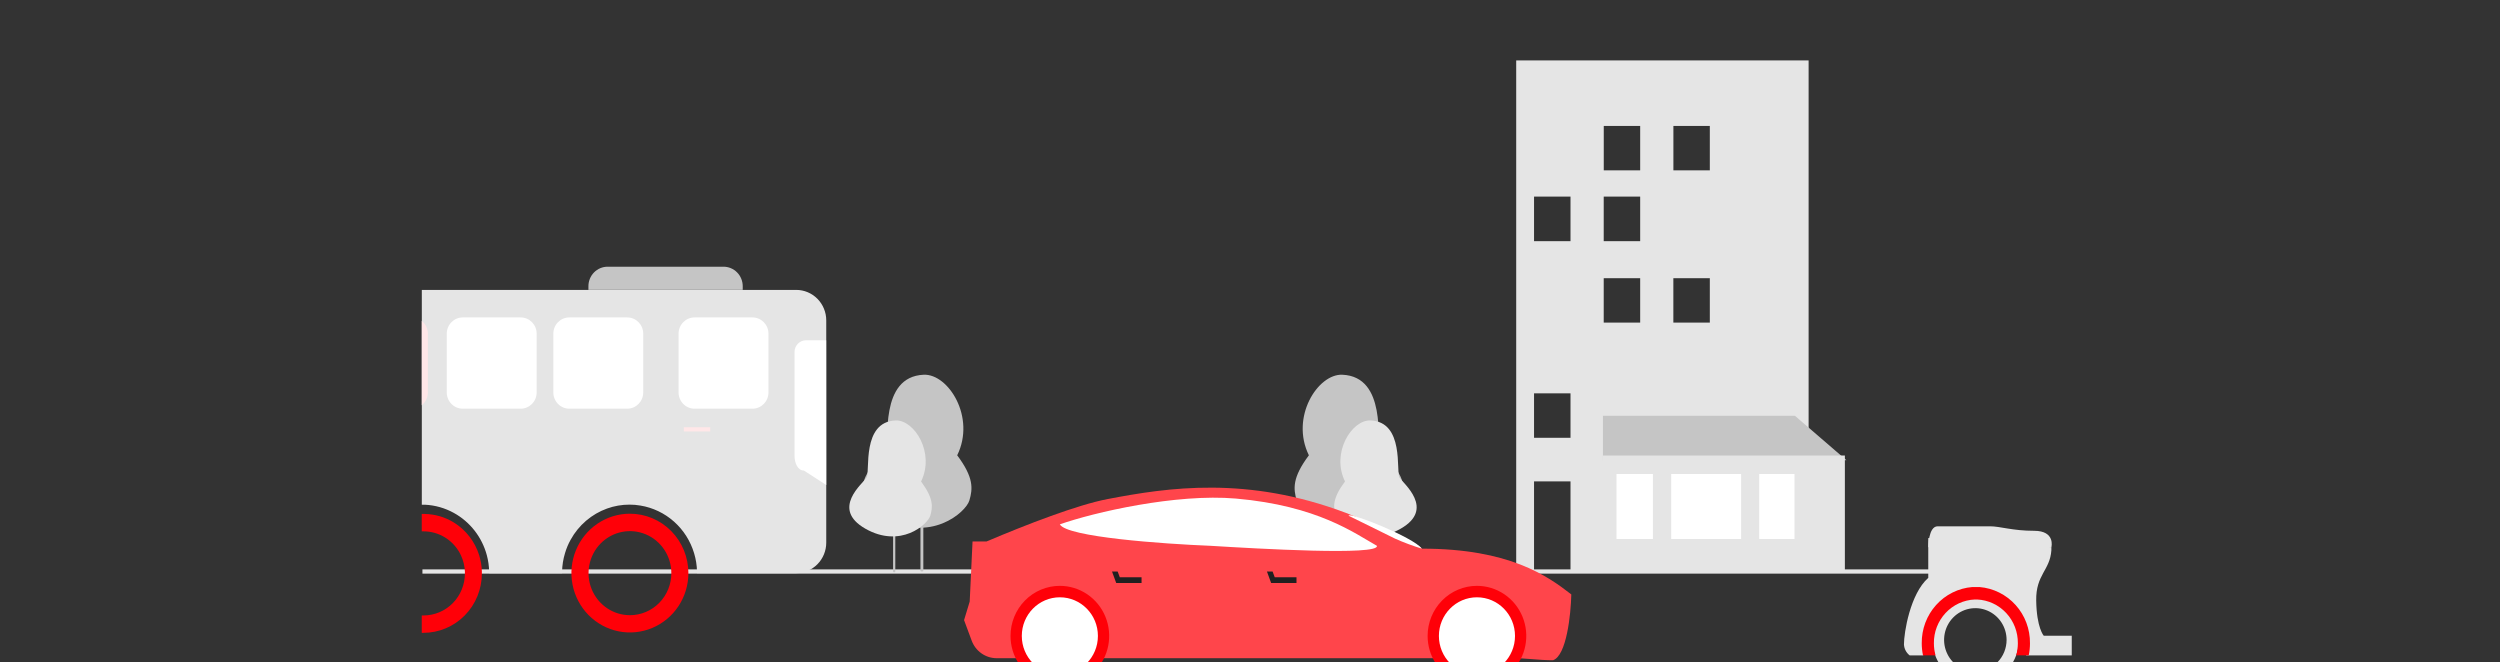 <svg width="1200" height="318" viewBox="0 0 1200 318" fill="none" xmlns="http://www.w3.org/2000/svg">
<rect x="0" y="0" width="1200" height="318" fill="#333333" stroke="none"/>
<g clip-path="url(#clip0_1643_13669)">
<path d="M954.553 273.308H202.768V275.344H954.553V273.308Z" fill="#E5E5E5"/>
<path d="M727.777 29V274.488H868.133V29H727.777ZM753.843 274.387H736.339V231.066H753.843V274.387ZM753.843 210.139H736.339V188.805H753.843V210.139ZM753.843 115.763H736.339V94.367H753.843V115.763ZM787.288 154.849H769.784V133.535H787.288V154.849ZM787.288 115.763H769.784V94.367H787.288V115.763ZM787.288 81.766H769.804V60.452H787.288V81.766ZM820.713 154.849H803.209V133.535H820.713V154.849ZM820.713 81.766H803.229V60.452H820.713V81.766Z" fill="#E5E5E5"/>
<path d="M886.301 220.908H769.404V199.594H861.578L886.301 220.908Z" fill="#C5C5C5"/>
<path d="M885.539 218.648H769.404V274.386H885.539V218.648Z" fill="#E5E5E5"/>
<path d="M793.408 258.712H775.924V227.524H793.408V258.712ZM835.735 227.524H802.17V258.712H835.735V227.524ZM861.36 227.524H844.417V258.712H861.36V227.524Z" fill="white"/>
<path d="M644.306 179.868C632.536 179.4 619.242 200.225 628.265 218.547C620.245 229.255 620.766 234.609 622.43 240.248C624.095 245.887 641.298 261.114 663.515 248.39C685.731 235.667 664.898 219.646 662.672 215.982C660.447 212.317 665.941 180.784 644.306 179.868Z" fill="#C5C5C5"/>
<path d="M645.392 204.704H645.011C644.734 204.704 644.51 204.932 644.51 205.213V273.796C644.51 274.078 644.734 274.305 645.011 274.305H645.392C645.669 274.305 645.893 274.078 645.893 273.796V205.213C645.893 204.932 645.669 204.704 645.392 204.704Z" fill="#C5C5C5"/>
<path d="M658.664 221.885H658.363C658.153 221.885 657.982 222.058 657.982 222.272V274.305C657.982 274.519 658.153 274.692 658.363 274.692H658.664C658.875 274.692 659.045 274.519 659.045 274.305V222.272C659.045 222.058 658.875 221.885 658.664 221.885Z" fill="#C5C5C5"/>
<path d="M657.821 201.813C648.899 201.467 638.813 217.305 645.61 231.107C639.495 239.25 639.916 243.321 641.179 247.556C642.442 251.79 655.596 263.333 672.338 253.765C689.081 244.197 673.401 231.962 671.717 229.173C670.032 226.384 674.243 202.444 657.821 201.813Z" fill="#E5E5E5"/>
<path d="M443.416 179.868C455.186 179.4 468.459 200.225 459.456 218.547C467.477 229.255 466.956 234.609 465.291 240.248C463.627 245.887 446.403 261.114 424.207 248.39C402.011 235.667 422.824 219.646 425.029 215.982C427.235 212.317 421.761 180.784 443.416 179.868Z" fill="#C5C5C5"/>
<path d="M442.317 274.305H442.698C442.975 274.305 443.199 274.077 443.199 273.796V205.213C443.199 204.932 442.975 204.704 442.698 204.704H442.317C442.04 204.704 441.816 204.932 441.816 205.213V273.796C441.816 274.077 442.04 274.305 442.317 274.305Z" fill="#C5C5C5"/>
<path d="M429.06 274.692H429.361C429.572 274.692 429.742 274.519 429.742 274.305V222.272C429.742 222.058 429.572 221.885 429.361 221.885H429.06C428.85 221.885 428.679 222.058 428.679 222.272V274.305C428.679 274.519 428.85 274.692 429.06 274.692Z" fill="#C5C5C5"/>
<path d="M429.906 201.813C438.828 201.467 448.894 217.305 442.117 231.107C448.132 239.25 447.791 243.321 446.528 247.556C445.265 251.79 432.212 263.373 415.369 253.765C398.526 244.156 414.326 231.962 416.01 229.173C417.695 226.384 413.484 202.444 429.906 201.813Z" fill="#E5E5E5"/>
<path d="M396.601 153.77V260.483C396.596 264.363 395.075 268.083 392.372 270.827C389.67 273.57 386.006 275.114 382.184 275.12H334.564C334.564 274.855 334.564 274.59 334.564 274.326C334.506 271.363 334.041 268.424 333.18 265.592C331.432 259.704 328.09 254.434 323.535 250.381C318.979 246.328 313.393 243.656 307.415 242.67C305.687 242.366 303.935 242.216 302.182 242.222C298.507 242.215 294.858 242.848 291.394 244.095C283.957 246.77 277.735 252.104 273.89 259.099C272.744 261.15 271.835 263.329 271.183 265.592C270.323 268.424 269.857 271.363 269.799 274.326C269.799 274.59 269.799 274.855 269.799 275.12H234.791C234.791 274.855 234.791 274.59 234.791 274.326C234.733 271.698 234.363 269.087 233.688 266.549C232.541 262.242 230.544 258.216 227.817 254.717C225.091 251.217 221.692 248.317 217.828 246.192C213.562 243.834 208.824 242.491 203.973 242.263H202.469V139.153H382.184C386.004 139.153 389.668 140.693 392.371 143.433C395.074 146.174 396.596 149.892 396.601 153.77Z" fill="#E5E5E5"/>
<path d="M291.665 128.018H347.286C349.732 128.018 352.078 129.004 353.808 130.76C355.537 132.516 356.509 134.898 356.509 137.382V139.133H282.441V137.382C282.441 134.898 283.413 132.516 285.143 130.76C286.873 129.004 289.219 128.018 291.665 128.018Z" fill="#C5C5C5"/>
<path d="M205.391 160.182V188.377C205.391 190.013 204.887 191.608 203.947 192.937C203.519 193.533 203.013 194.067 202.443 194.525L202.443 154.034L202.864 154.401C203.66 155.132 204.296 156.024 204.731 157.02C205.166 158.015 205.391 159.093 205.391 160.182Z" fill="#FFE7E8"/>
<path d="M249.917 152.365H222.127C217.885 152.365 214.447 155.856 214.447 160.162V188.377C214.447 192.683 217.885 196.174 222.127 196.174H249.917C254.158 196.174 257.597 192.683 257.597 188.377V160.162C257.597 155.856 254.158 152.365 249.917 152.365Z" fill="white"/>
<path d="M301.071 152.365H273.281C269.04 152.365 265.602 155.856 265.602 160.162V188.377C265.602 192.683 269.04 196.174 273.281 196.174H301.071C305.313 196.174 308.751 192.683 308.751 188.377V160.162C308.751 155.856 305.313 152.365 301.071 152.365Z" fill="white"/>
<path d="M361.185 152.365H333.394C329.153 152.365 325.715 155.856 325.715 160.162V188.377C325.715 192.683 329.153 196.174 333.394 196.174H361.185C365.426 196.174 368.864 192.683 368.864 188.377V160.162C368.864 155.856 365.426 152.365 361.185 152.365Z" fill="white"/>
<path d="M396.594 232.797L385.866 225.855C382.779 225.855 381.375 221.966 381.375 218.831V168.976C381.372 168.236 381.513 167.502 381.79 166.817C382.067 166.132 382.474 165.509 382.988 164.983C383.501 164.458 384.112 164.04 384.785 163.754C385.458 163.468 386.18 163.32 386.909 163.317H396.554L396.594 232.797Z" fill="white"/>
<path d="M340.919 205.07H328.227V207.106H340.919V205.07Z" fill="#FFE7E8"/>
<path d="M231.296 274.325C231.222 271.686 230.79 269.069 230.013 266.549C227.961 259.961 223.622 254.354 217.802 250.772C213.615 248.205 208.837 246.801 203.947 246.701H202.443V255.047H203.225C207.005 255.032 210.71 256.112 213.907 258.16C217.103 260.208 219.658 263.14 221.271 266.61C222.4 269.05 223.041 271.693 223.156 274.386C223.156 274.671 223.156 274.957 223.156 275.242C223.156 280.592 221.062 285.723 217.336 289.507C213.61 293.29 208.555 295.416 203.285 295.416H202.443V303.762H203.225C210.67 303.762 217.81 300.759 223.075 295.415C228.339 290.07 231.296 282.821 231.296 275.262C231.317 274.895 231.317 274.61 231.296 274.325Z" fill="#FF0008"/>
<path d="M302.354 246.578C296.802 246.578 291.375 248.25 286.759 251.382C282.143 254.513 278.545 258.964 276.42 264.172C274.295 269.38 273.739 275.11 274.823 280.639C275.906 286.167 278.579 291.245 282.505 295.231C286.431 299.217 291.433 301.931 296.878 303.031C302.323 304.131 307.967 303.566 313.097 301.409C318.226 299.252 322.61 295.599 325.695 290.912C328.779 286.226 330.426 280.715 330.426 275.079C330.426 267.52 327.468 260.271 322.204 254.926C316.939 249.581 309.799 246.578 302.354 246.578ZM302.354 295.293C298.425 295.289 294.585 294.103 291.32 291.883C288.055 289.664 285.512 286.512 284.011 282.825C282.51 279.139 282.119 275.083 282.888 271.171C283.657 267.259 285.551 263.666 288.331 260.847C291.111 258.028 294.651 256.108 298.505 255.331C302.359 254.555 306.353 254.955 309.983 256.483C313.613 258.01 316.715 260.596 318.897 263.913C321.08 267.23 322.245 271.13 322.245 275.119C322.245 277.77 321.73 280.395 320.73 282.844C319.731 285.293 318.265 287.518 316.418 289.392C314.571 291.265 312.378 292.751 309.965 293.764C307.551 294.776 304.965 295.296 302.354 295.293Z" fill="#FF0008"/>
<path d="M478.39 315.936H726.639C732.654 315.936 738.669 316.913 745.447 316.913C751.943 314.714 754.008 294.947 754.229 285.318C742.74 276.402 724.473 263.353 682.547 263.353C677.675 258.406 655.258 250.08 646.015 246.171C598.675 228.338 560.799 233.957 531.725 239.535C517.348 242.242 492.726 251.749 473.577 259.892H466.82L465.457 288.738L462.75 297.655L466.399 307.487C467.313 309.967 468.951 312.105 471.094 313.614C473.236 315.124 475.782 315.934 478.39 315.936Z" fill="#FF454B"/>
<path d="M593.261 239.311C564.448 236.807 524.948 245.968 508.727 251.689C511.975 257.796 558.332 261.073 581.09 261.989C603.407 263.353 662.256 266.794 660.912 261.989C650.305 256.025 632.5 242.752 593.261 239.311Z" fill="white"/>
<path d="M708.916 281.206C713.601 281.202 718.181 282.609 722.078 285.248C725.974 287.887 729.013 291.641 730.808 296.033C732.603 300.426 733.075 305.261 732.164 309.926C731.252 314.591 728.999 318.877 725.688 322.241C722.377 325.605 718.158 327.897 713.564 328.826C708.969 329.756 704.207 329.281 699.879 327.462C695.551 325.643 691.851 322.561 689.249 318.607C686.646 314.653 685.256 310.004 685.256 305.248C685.256 298.875 687.748 292.763 692.185 288.255C696.622 283.747 702.639 281.211 708.916 281.206ZM485.049 305.248C485.049 310.003 486.438 314.651 489.04 318.605C491.642 322.559 495.34 325.64 499.667 327.46C503.994 329.28 508.755 329.756 513.349 328.828C517.942 327.9 522.161 325.611 525.473 322.248C528.785 318.886 531.04 314.602 531.954 309.938C532.868 305.275 532.399 300.441 530.606 296.048C528.814 291.654 525.779 287.9 521.885 285.258C517.991 282.616 513.412 281.206 508.729 281.206C505.618 281.203 502.538 281.823 499.664 283.031C496.79 284.238 494.178 286.009 491.979 288.242C489.779 290.475 488.035 293.126 486.846 296.044C485.657 298.962 485.046 302.09 485.049 305.248Z" fill="#FF0008"/>
<path d="M508.729 323.794C518.817 323.794 526.996 315.491 526.996 305.248C526.996 295.006 518.817 286.703 508.729 286.703C498.641 286.703 490.463 295.006 490.463 305.248C490.463 315.491 498.641 323.794 508.729 323.794Z" fill="white"/>
<path d="M708.938 323.794C719.026 323.794 727.204 315.491 727.204 305.248C727.204 295.006 719.026 286.703 708.938 286.703C698.85 286.703 690.672 295.006 690.672 305.248C690.672 315.491 698.85 323.794 708.938 323.794Z" fill="white"/>
<path d="M669.639 258.549C665.629 256.513 648.666 248.248 647.322 247.556C647.322 245.52 678.441 257.857 682.491 263.353C678.116 262.015 673.824 260.41 669.639 258.549Z" fill="white"/>
<path d="M547.949 277.094V279.842H535.779L533.773 274.346H536.48L537.503 277.094H547.949ZM611.871 277.094L610.849 274.346H608.142L610.147 279.842H622.318V277.094H611.871Z" fill="#202020"/>
<path d="M980.989 305.147H994.443V314.592H972.527L969.118 294.642C964.041 289.442 957.374 286.148 950.211 285.298C928.315 284.138 923.142 314.592 923.142 314.592H916.645C915.838 313.969 915.173 313.175 914.699 312.264C914.224 311.353 913.951 310.349 913.898 309.32C913.898 303.661 916.866 285.054 925.568 277.379C925.568 273.084 925.568 266.814 925.568 262.641V258.264H926.029C929.839 258.59 956.306 260.666 972.407 261.847C978.823 262.295 983.615 262.62 984.658 262.62C984.658 263.15 984.658 263.679 984.658 264.168C983.996 273.817 977.179 275.771 977.379 288.25C977.58 301.381 980.989 305.147 980.989 305.147Z" fill="#E5E5E5"/>
<path d="M948.324 286.174C944.224 286.174 940.215 287.408 936.806 289.721C933.397 292.034 930.739 295.321 929.17 299.168C927.601 303.014 927.19 307.246 927.99 311.33C928.79 315.413 930.765 319.163 933.664 322.107C936.564 325.051 940.258 327.056 944.28 327.868C948.301 328.68 952.47 328.263 956.258 326.67C960.047 325.077 963.285 322.379 965.563 318.917C967.841 315.456 969.057 311.386 969.057 307.223C969.057 301.64 966.873 296.286 962.985 292.339C959.096 288.391 953.823 286.174 948.324 286.174ZM948.164 322.369C945.198 322.369 942.298 321.476 939.832 319.803C937.365 318.129 935.443 315.751 934.308 312.969C933.172 310.186 932.875 307.125 933.454 304.171C934.033 301.217 935.461 298.504 937.559 296.374C939.656 294.245 942.329 292.794 945.238 292.207C948.147 291.619 951.163 291.921 953.903 293.073C956.644 294.226 958.986 296.178 960.634 298.682C962.282 301.186 963.162 304.13 963.162 307.142C963.162 309.141 962.774 311.121 962.02 312.969C961.267 314.816 960.162 316.495 958.769 317.909C957.376 319.323 955.723 320.445 953.903 321.21C952.084 321.975 950.134 322.369 948.164 322.369Z" fill="#E5E5E5"/>
<path d="M946.717 281.776C947.278 281.776 947.84 281.776 948.421 281.776C949.003 281.776 949.564 281.776 950.146 281.776C956.802 282.322 963.006 285.412 967.506 290.423C972.005 295.433 974.465 301.99 974.387 308.77C974.393 310.72 974.191 312.665 973.786 314.572H967.77C968.295 312.683 968.565 310.732 968.572 308.77C968.635 303.384 966.637 298.184 962.997 294.265C959.358 290.346 954.362 288.014 949.063 287.761H947.86C942.546 287.993 937.53 290.316 933.874 294.237C930.218 298.159 928.208 303.371 928.27 308.77C928.271 310.731 928.534 312.683 929.052 314.572H923.037C922.641 312.664 922.44 310.72 922.435 308.77C922.359 301.984 924.823 295.421 929.331 290.41C933.839 285.398 940.053 282.312 946.717 281.776Z" fill="#FF0008"/>
<path d="M984.672 262.641H925.582C925.582 262.641 925.582 252.625 930.073 252.625H955.217C960.049 252.625 966.025 254.783 976.371 254.783C986.717 254.783 984.672 262.641 984.672 262.641Z" fill="#E5E5E5"/>
</g>
<defs>
<clipPath id="clip0_1643_13669">
<rect width="1200" height="320" fill="white"/>
</clipPath>
</defs>
</svg>
